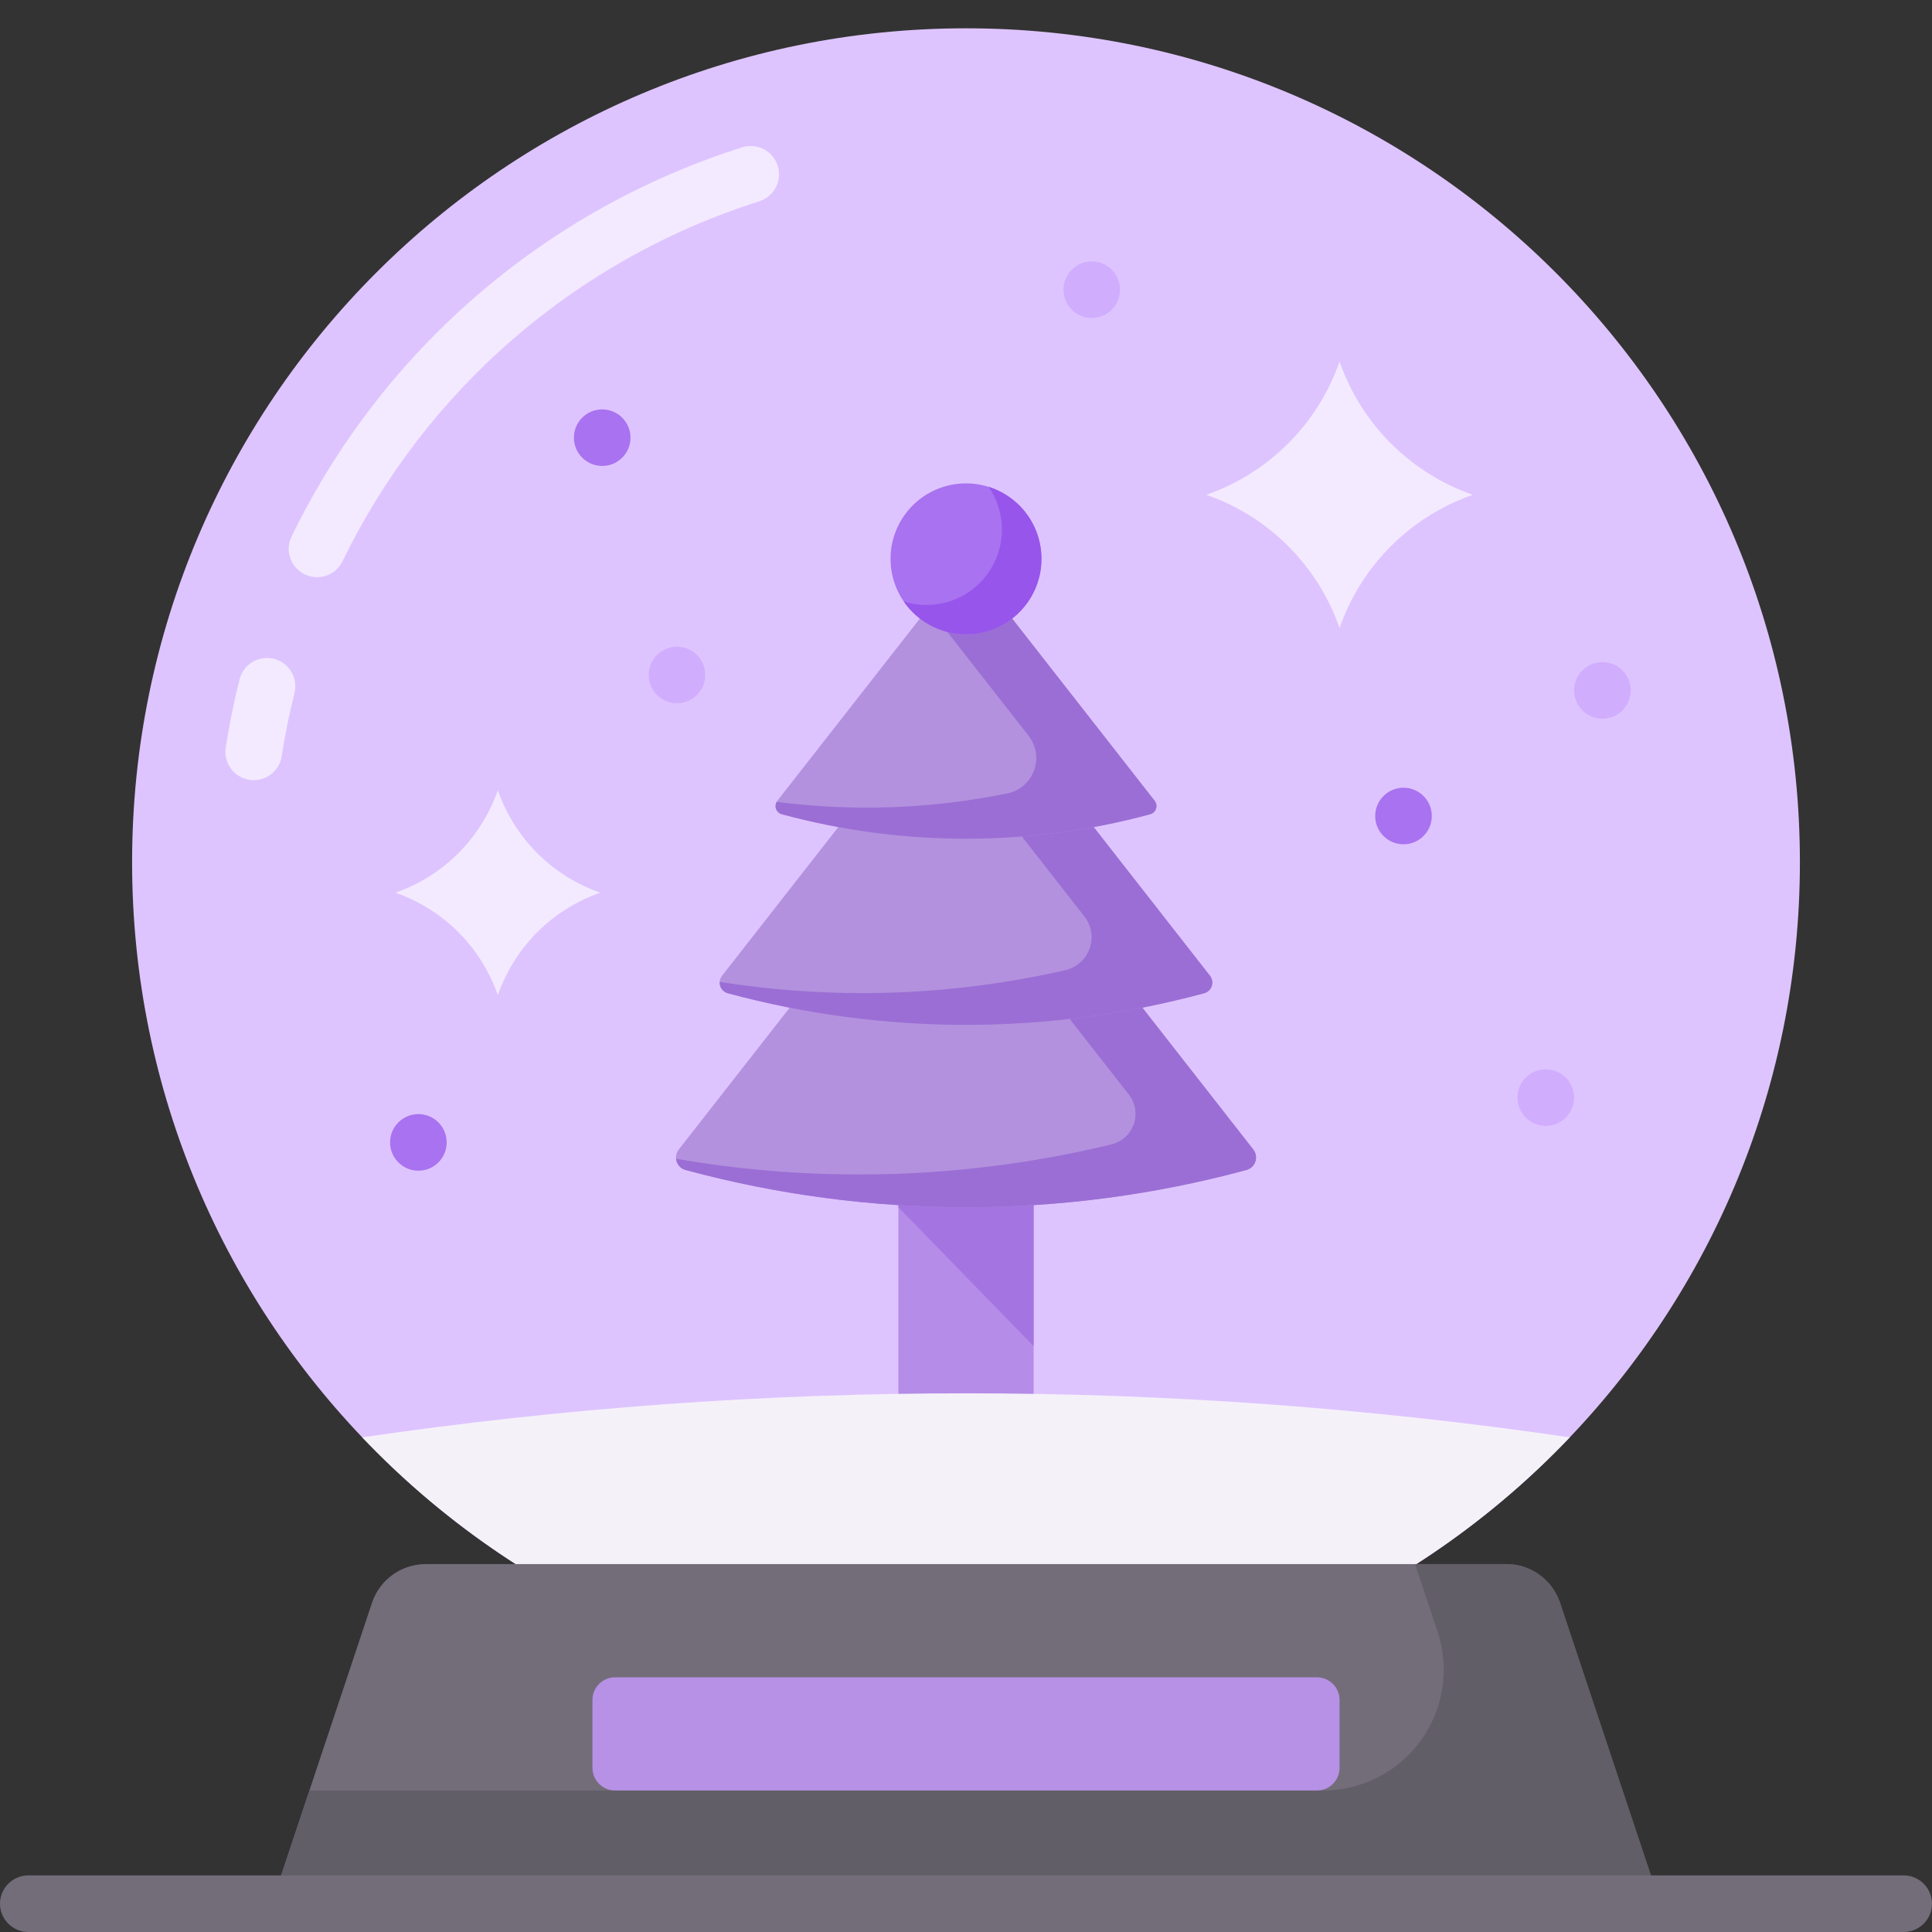 <svg width="40" height="40" viewBox="0 0 40 40" fill="none" xmlns="http://www.w3.org/2000/svg">
<rect x="0" y="0" width="40" height="40" fill="#333333" stroke="none"/>
<g clip-path="url(#clip0_765_13524)">
<path d="M20 35.115C29.535 35.115 37.265 27.386 37.265 17.851C37.265 8.316 29.535 0.586 20 0.586C10.465 0.586 2.735 8.316 2.735 17.851C2.735 27.386 10.465 35.115 20 35.115Z" fill="#DEC4FF"/>
<path d="M6.563 11.95C6.464 11.95 6.367 11.925 6.28 11.876C6.193 11.828 6.12 11.759 6.067 11.675C6.015 11.591 5.984 11.495 5.979 11.396C5.973 11.296 5.993 11.198 6.037 11.108C6.963 9.202 8.268 7.504 9.873 6.119C11.477 4.733 13.347 3.689 15.368 3.05C15.516 3.004 15.677 3.018 15.815 3.09C15.952 3.162 16.056 3.286 16.102 3.434C16.149 3.582 16.134 3.743 16.062 3.881C15.99 4.018 15.867 4.122 15.718 4.168C13.85 4.759 12.121 5.725 10.638 7.006C9.154 8.287 7.948 9.857 7.091 11.62C7.043 11.719 6.968 11.802 6.875 11.861C6.781 11.919 6.674 11.95 6.563 11.95ZM5.254 16.152C5.169 16.152 5.086 16.134 5.009 16.099C4.932 16.064 4.864 16.012 4.809 15.948C4.754 15.884 4.713 15.808 4.69 15.727C4.667 15.646 4.661 15.56 4.674 15.477C4.748 15.002 4.843 14.531 4.96 14.066C4.998 13.915 5.094 13.786 5.228 13.706C5.361 13.626 5.521 13.603 5.671 13.641C5.822 13.679 5.951 13.775 6.031 13.908C6.111 14.042 6.134 14.201 6.096 14.352C5.988 14.782 5.9 15.217 5.832 15.656C5.811 15.794 5.741 15.92 5.635 16.011C5.529 16.102 5.394 16.152 5.254 16.152Z" fill="#F3EAFF"/>
<path d="M22.604 6.584C22.927 6.584 23.189 6.322 23.189 5.998C23.189 5.674 22.927 5.412 22.604 5.412C22.28 5.412 22.018 5.674 22.018 5.998C22.018 6.322 22.28 6.584 22.604 6.584Z" fill="#D1ADFE"/>
<path d="M32.004 23.311C32.328 23.311 32.59 23.048 32.59 22.725C32.59 22.401 32.328 22.139 32.004 22.139C31.68 22.139 31.418 22.401 31.418 22.725C31.418 23.048 31.68 23.311 32.004 23.311Z" fill="#D1ADFE"/>
<path d="M29.058 17.48C29.381 17.48 29.644 17.218 29.644 16.895C29.644 16.571 29.381 16.309 29.058 16.309C28.734 16.309 28.472 16.571 28.472 16.895C28.472 17.218 28.734 17.48 29.058 17.48Z" fill="#A972F0"/>
<path d="M33.176 14.88C33.499 14.88 33.762 14.617 33.762 14.294C33.762 13.97 33.499 13.708 33.176 13.708C32.852 13.708 32.59 13.97 32.59 14.294C32.59 14.617 32.852 14.88 33.176 14.88Z" fill="#D1ADFE"/>
<path d="M12.468 9.647C12.791 9.647 13.054 9.385 13.054 9.062C13.054 8.738 12.791 8.476 12.468 8.476C12.144 8.476 11.882 8.738 11.882 9.062C11.882 9.385 12.144 9.647 12.468 9.647Z" fill="#A972F0"/>
<path d="M14.016 14.56C14.34 14.56 14.602 14.298 14.602 13.975C14.602 13.651 14.34 13.389 14.016 13.389C13.693 13.389 13.43 13.651 13.43 13.975C13.43 14.298 13.693 14.56 14.016 14.56Z" fill="#D1ADFE"/>
<path d="M8.662 24.238C8.986 24.238 9.248 23.976 9.248 23.652C9.248 23.329 8.986 23.066 8.662 23.066C8.339 23.066 8.076 23.329 8.076 23.652C8.076 23.976 8.339 24.238 8.662 24.238Z" fill="#A972F0"/>
<path d="M18.6 24.573H21.4V29.523H18.6V24.573Z" fill="#B58CE8"/>
<path d="M18.6 24.995V24.573H21.4V27.87L18.6 24.995Z" fill="#A474E1"/>
<path d="M14.053 23.799L19.789 16.465C19.814 16.432 19.846 16.406 19.883 16.389C19.919 16.371 19.959 16.361 20 16.361C20.041 16.361 20.081 16.371 20.118 16.389C20.154 16.406 20.187 16.432 20.212 16.465L25.948 23.799C25.975 23.834 25.993 23.875 26.001 23.919C26.008 23.963 26.005 24.008 25.991 24.05C25.977 24.092 25.952 24.13 25.92 24.16C25.888 24.19 25.848 24.212 25.805 24.224C22.003 25.252 17.996 25.252 14.193 24.224C14.151 24.212 14.111 24.19 14.079 24.159C14.047 24.129 14.023 24.091 14.009 24.049C13.995 24.007 13.992 23.962 14 23.919C14.007 23.875 14.025 23.834 14.053 23.799H14.053Z" fill="#B391DE"/>
<path d="M25.948 23.799L20.212 16.464C20.187 16.432 20.154 16.406 20.118 16.389C20.081 16.371 20.041 16.361 20 16.361C19.959 16.361 19.919 16.371 19.883 16.389C19.846 16.406 19.814 16.432 19.789 16.464L19.157 17.272L23.37 22.66C23.438 22.746 23.482 22.847 23.5 22.954C23.518 23.061 23.509 23.172 23.473 23.274C23.437 23.377 23.376 23.469 23.296 23.543C23.215 23.616 23.118 23.667 23.012 23.693C21.326 24.101 19.598 24.31 17.864 24.316C16.568 24.321 15.274 24.212 13.997 23.991C14.002 24.045 14.024 24.096 14.059 24.138C14.094 24.18 14.141 24.209 14.193 24.223C17.996 25.252 22.004 25.252 25.806 24.224C25.849 24.212 25.889 24.19 25.921 24.16C25.953 24.129 25.977 24.091 25.991 24.049C26.005 24.007 26.008 23.962 26.001 23.919C25.993 23.875 25.975 23.834 25.948 23.799Z" fill="#9B6ED5"/>
<path d="M14.948 20.203L19.82 13.973C19.841 13.946 19.869 13.924 19.9 13.909C19.931 13.894 19.965 13.886 20 13.886C20.034 13.886 20.069 13.894 20.1 13.909C20.131 13.924 20.158 13.946 20.18 13.973L25.052 20.203C25.075 20.233 25.09 20.268 25.097 20.305C25.103 20.342 25.1 20.38 25.088 20.416C25.076 20.452 25.055 20.484 25.028 20.51C25.001 20.536 24.967 20.554 24.931 20.564C21.701 21.437 18.297 21.437 15.068 20.564C15.031 20.554 14.998 20.535 14.971 20.509C14.943 20.483 14.923 20.451 14.911 20.416C14.899 20.38 14.896 20.342 14.903 20.305C14.909 20.268 14.925 20.233 14.948 20.203L14.948 20.203Z" fill="#B391DE"/>
<path d="M25.052 20.203L20.18 13.973C20.158 13.946 20.131 13.924 20.1 13.909C20.069 13.894 20.034 13.886 20 13.886C19.965 13.886 19.931 13.894 19.9 13.909C19.869 13.924 19.841 13.946 19.82 13.973L19.18 14.791L22.451 18.974C22.524 19.067 22.572 19.177 22.591 19.293C22.609 19.41 22.598 19.529 22.559 19.64C22.519 19.751 22.452 19.85 22.364 19.928C22.275 20.006 22.169 20.061 22.054 20.087C20.696 20.397 19.308 20.556 17.915 20.561C16.906 20.564 15.898 20.487 14.901 20.329C14.898 20.382 14.912 20.434 14.943 20.476C14.973 20.519 15.017 20.55 15.068 20.564C18.297 21.437 21.701 21.437 24.931 20.564C24.967 20.554 25.001 20.536 25.028 20.51C25.056 20.484 25.076 20.452 25.088 20.416C25.1 20.38 25.103 20.342 25.097 20.305C25.09 20.268 25.075 20.233 25.052 20.203L25.052 20.203Z" fill="#9B6ED5"/>
<path d="M16.094 16.579L19.861 11.763C19.877 11.742 19.898 11.725 19.923 11.713C19.947 11.701 19.973 11.695 20 11.695C20.027 11.695 20.053 11.701 20.077 11.713C20.101 11.725 20.122 11.742 20.139 11.763L23.906 16.579C23.924 16.602 23.936 16.63 23.94 16.658C23.945 16.687 23.943 16.716 23.934 16.744C23.925 16.772 23.909 16.797 23.887 16.817C23.866 16.837 23.84 16.851 23.812 16.858C21.315 17.534 18.684 17.534 16.187 16.858C16.159 16.851 16.133 16.836 16.112 16.816C16.091 16.796 16.075 16.771 16.066 16.744C16.056 16.716 16.054 16.687 16.059 16.658C16.064 16.629 16.076 16.602 16.094 16.579Z" fill="#B391DE"/>
<path d="M23.906 16.58L20.139 11.763C20.122 11.742 20.101 11.725 20.077 11.713C20.053 11.701 20.027 11.695 20 11.695C19.973 11.695 19.947 11.701 19.923 11.713C19.899 11.725 19.878 11.742 19.861 11.763L19.221 12.581L21.295 15.233C21.373 15.333 21.425 15.451 21.445 15.577C21.465 15.703 21.453 15.831 21.409 15.95C21.365 16.07 21.292 16.176 21.196 16.259C21.099 16.343 20.984 16.4 20.859 16.426C19.287 16.747 17.672 16.806 16.081 16.602C16.067 16.625 16.06 16.651 16.058 16.678C16.056 16.705 16.061 16.731 16.071 16.756C16.081 16.781 16.097 16.803 16.117 16.821C16.137 16.838 16.161 16.851 16.187 16.858C18.684 17.534 21.316 17.534 23.814 16.858C23.842 16.851 23.867 16.836 23.889 16.816C23.91 16.796 23.925 16.771 23.934 16.744C23.944 16.716 23.946 16.686 23.941 16.658C23.936 16.629 23.924 16.602 23.906 16.58Z" fill="#9B6ED5"/>
<path d="M20 13.133C20.863 13.133 21.562 12.433 21.562 11.57C21.562 10.707 20.863 10.008 20 10.008C19.137 10.008 18.438 10.707 18.438 11.57C18.438 12.433 19.137 13.133 20 13.133Z" fill="#A972F0"/>
<path d="M20.471 10.08C20.654 10.348 20.75 10.667 20.744 10.992C20.738 11.317 20.63 11.632 20.437 11.894C20.243 12.155 19.973 12.349 19.664 12.45C19.354 12.55 19.021 12.551 18.711 12.453C18.852 12.659 19.04 12.827 19.259 12.945C19.478 13.063 19.722 13.127 19.971 13.132C20.22 13.137 20.466 13.082 20.69 12.972C20.913 12.862 21.107 12.7 21.255 12.5C21.403 12.3 21.502 12.068 21.542 11.822C21.582 11.576 21.563 11.325 21.486 11.088C21.41 10.851 21.277 10.636 21.101 10.461C20.924 10.286 20.708 10.155 20.471 10.08Z" fill="#9755EB"/>
<path d="M7.5 29.759C9.112 31.452 11.051 32.799 13.2 33.72C15.349 34.641 17.662 35.115 20 35.115C22.338 35.115 24.651 34.641 26.8 33.72C28.948 32.799 30.888 31.452 32.5 29.759C24.211 28.543 15.789 28.543 7.5 29.759Z" fill="#F5F1F9"/>
<path d="M34.375 39.414H5.625L7.702 33.184C7.779 32.951 7.929 32.748 8.128 32.604C8.328 32.46 8.567 32.383 8.813 32.383H31.187C31.433 32.383 31.672 32.46 31.872 32.604C32.071 32.748 32.221 32.951 32.298 33.184L34.375 39.414Z" fill="#736D7A"/>
<path d="M32.298 33.184C32.221 32.951 32.071 32.748 31.872 32.604C31.672 32.46 31.433 32.383 31.187 32.383H29.297L29.762 33.78C29.888 34.156 29.922 34.556 29.862 34.947C29.802 35.339 29.651 35.711 29.419 36.032C29.187 36.353 28.883 36.615 28.53 36.796C28.177 36.976 27.787 37.07 27.391 37.07H6.406L5.625 39.414H34.375L32.298 33.184Z" fill="#625E68"/>
<path d="M39.414 40H0.586C0.431 40 0.282 39.938 0.172 39.828C0.062 39.718 0 39.569 0 39.414C0 39.259 0.062 39.11 0.172 39C0.282 38.89 0.431 38.828 0.586 38.828H39.414C39.569 38.828 39.718 38.89 39.828 39C39.938 39.11 40 39.259 40 39.414C40 39.569 39.938 39.718 39.828 39.828C39.718 39.938 39.569 40 39.414 40Z" fill="#736D7A"/>
<path d="M27.266 34.727H12.734C12.476 34.727 12.266 34.936 12.266 35.195V36.602C12.266 36.86 12.476 37.07 12.734 37.07H27.266C27.524 37.07 27.734 36.86 27.734 36.602V35.195C27.734 34.936 27.524 34.727 27.266 34.727Z" fill="#B691E5"/>
<path d="M30.492 10.244C29.854 10.466 29.275 10.829 28.797 11.307C28.319 11.785 27.956 12.364 27.734 13.002C27.512 12.364 27.149 11.785 26.671 11.307C26.194 10.829 25.614 10.466 24.976 10.244C25.614 10.022 26.194 9.659 26.671 9.181C27.149 8.704 27.512 8.124 27.734 7.486C27.956 8.124 28.319 8.704 28.797 9.181C29.275 9.659 29.854 10.022 30.492 10.244ZM12.428 18.482C11.937 18.653 11.492 18.932 11.124 19.299C10.757 19.666 10.478 20.112 10.307 20.603C10.136 20.112 9.857 19.666 9.49 19.299C9.123 18.932 8.677 18.653 8.187 18.482C8.677 18.311 9.123 18.032 9.49 17.665C9.857 17.297 10.136 16.852 10.307 16.361C10.478 16.852 10.757 17.297 11.124 17.665C11.492 18.032 11.937 18.311 12.428 18.482Z" fill="#F3EAFF"/>
</g>
<defs>
<clipPath id="clip0_765_13524">
<rect width="40" height="40" fill="white"/>
</clipPath>
</defs>
</svg>
